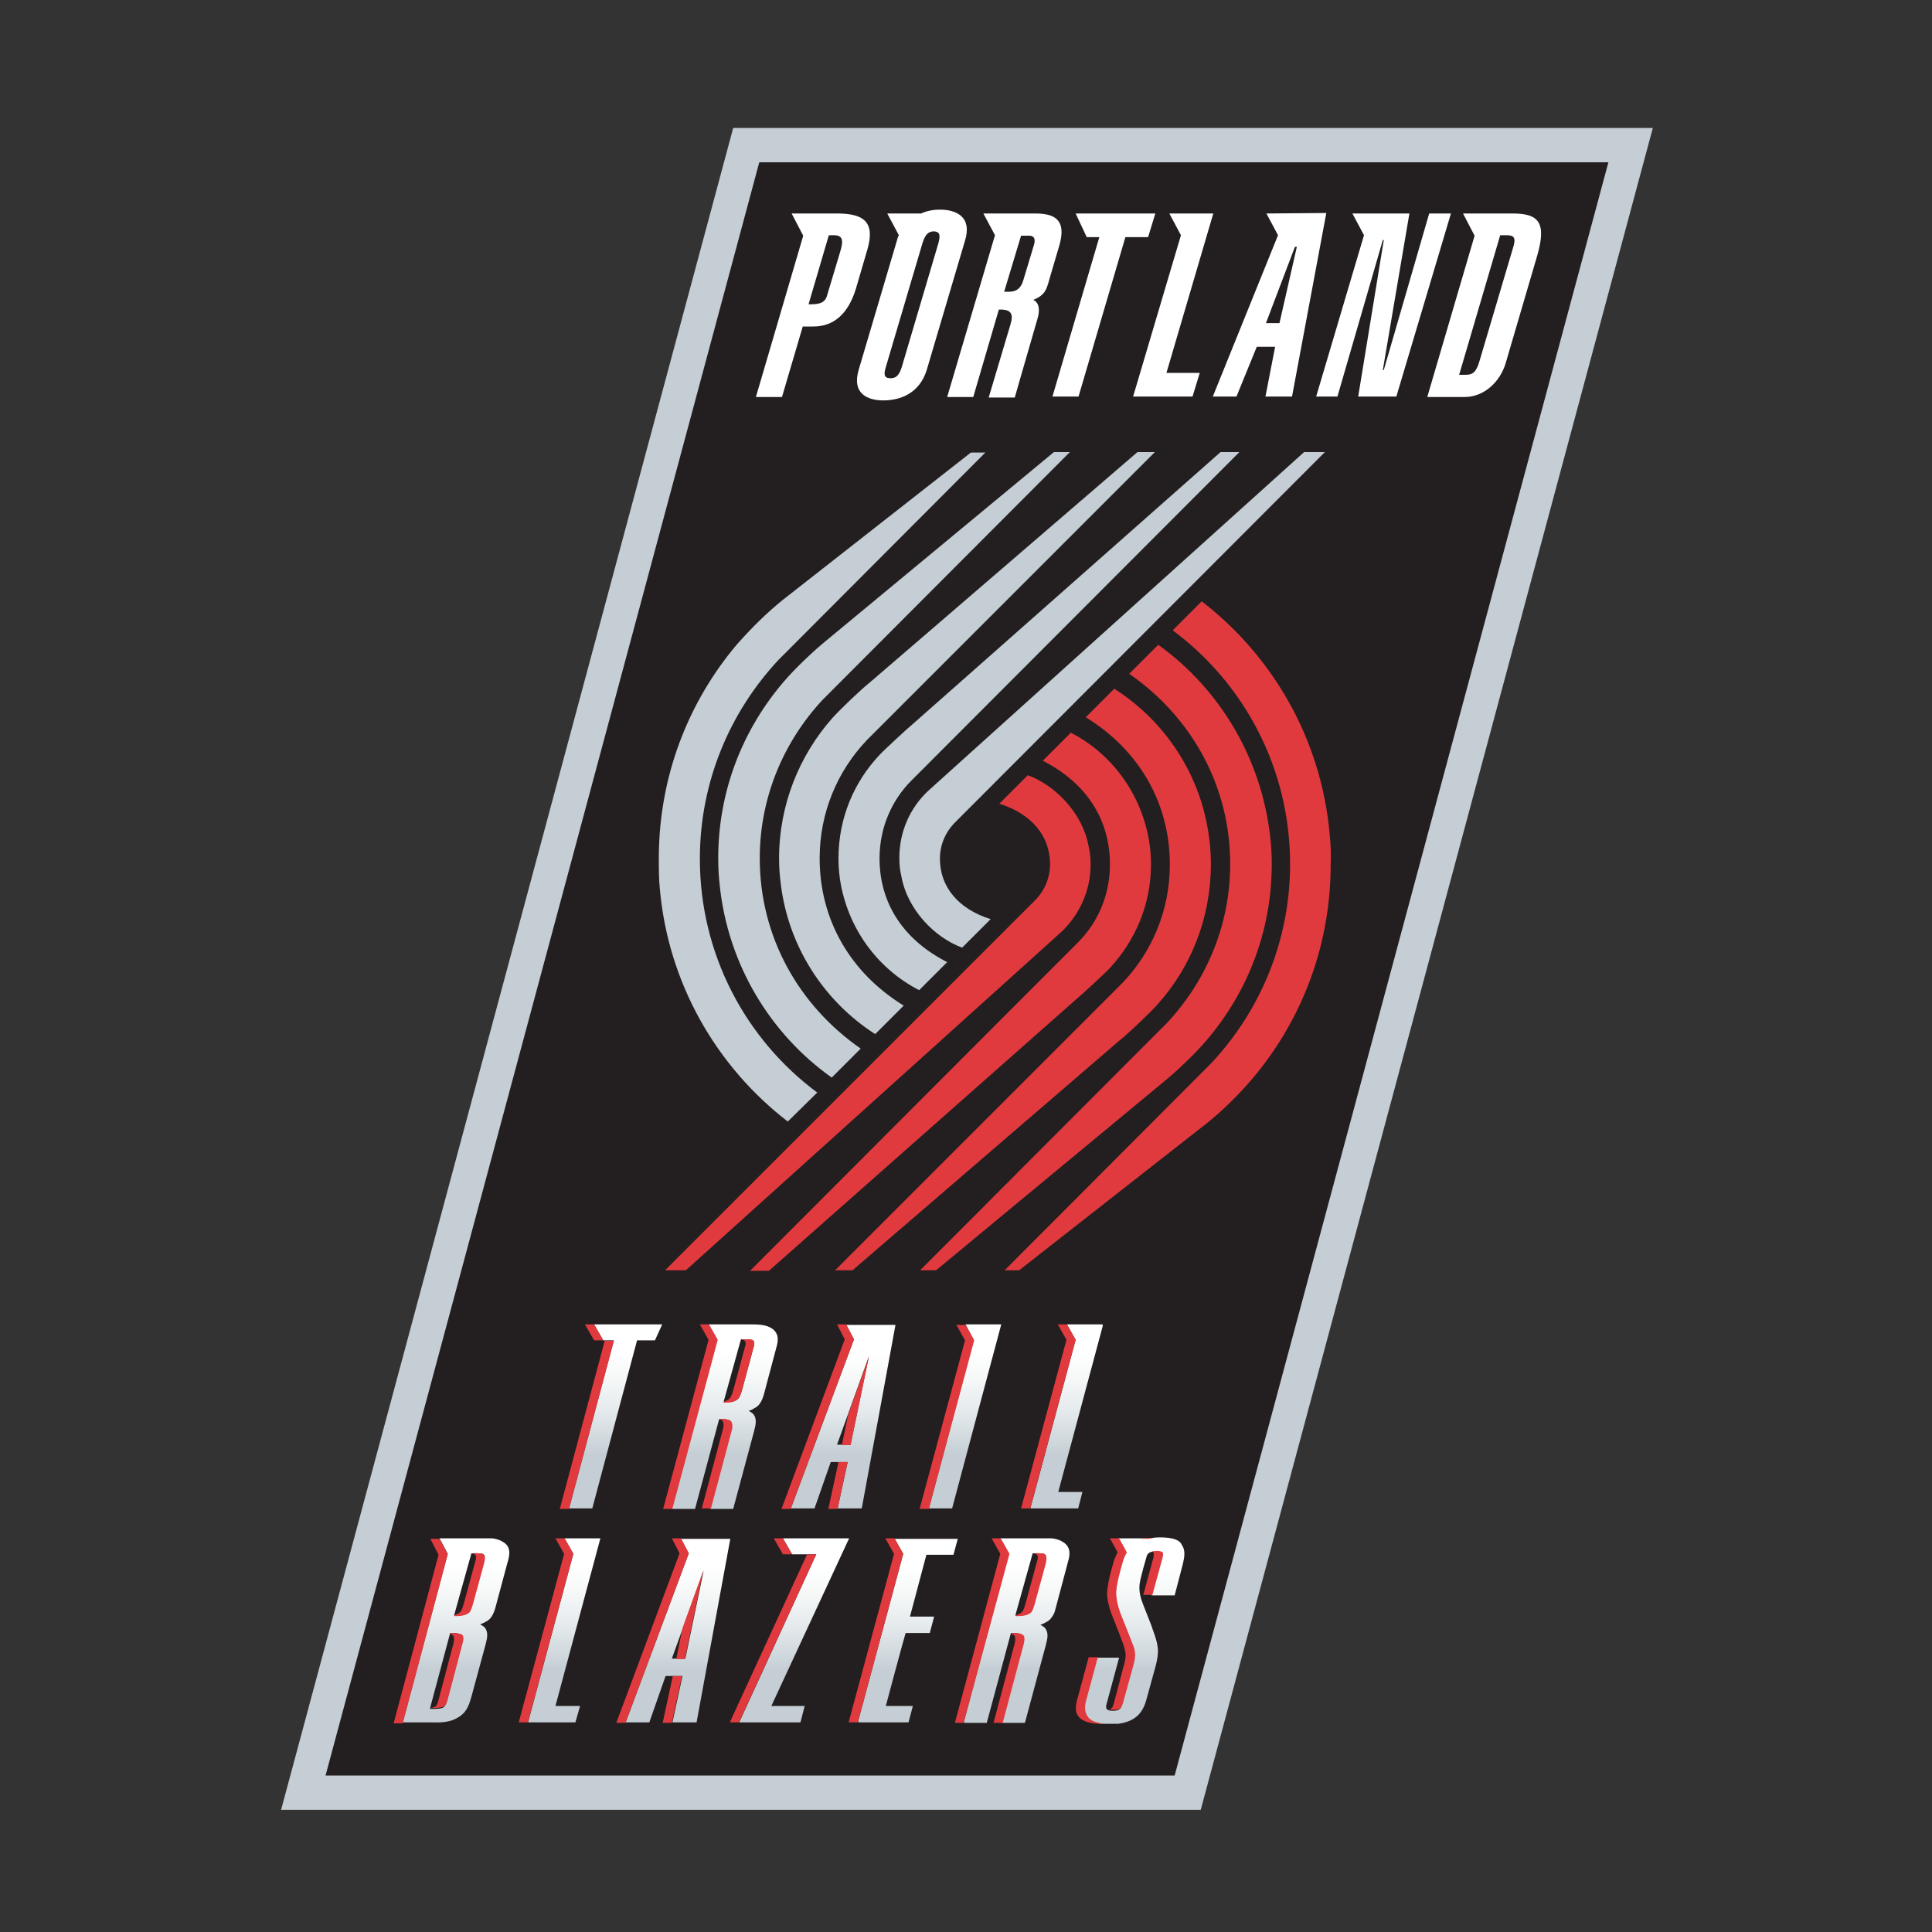 <?xml version="1.0" encoding="utf-8"?>
<!-- Generator: Adobe Illustrator 16.0.0, SVG Export Plug-In . SVG Version: 6.00 Build 0)  -->
<!DOCTYPE svg PUBLIC "-//W3C//DTD SVG 1.1//EN" "http://www.w3.org/Graphics/SVG/1.1/DTD/svg11.dtd">
<svg version="1.1" id="Layer_1" xmlns="http://www.w3.org/2000/svg" xmlns:xlink="http://www.w3.org/1999/xlink" x="0px" y="0px"
	 width="400px" height="400px" viewBox="0 0 400 400" enable-background="new 0 0 400 400" xml:space="preserve">
<rect x="0" y="0" width="400" height="400" fill="#333333" stroke="none"/>
<g>
	<polygon fill="#C4CED4" points="151.8,26.5 58.2,374.7 248.6,374.7 342.2,26.5 	"/>
	<polygon fill="#231F20" points="243.2,367.6 67.4,367.6 157.2,33.6 333,33.6 	"/>
	<path fill="#C4CED4" d="M199.2,196.2l5.9-5.9c-6.7-2.1-10.5-6.7-10.5-12.5c0-3.1,1.3-5.8,3.4-7.8l76.3-76.4H270l-71.8,64.7
		l-6.1,5.5c-3.7,3.5-5.9,8.4-5.9,13.8c0,1.3,0.1,2.5,0.4,3.7C187.8,188.3,193.5,194.1,199.2,196.2"/>
	<path fill="#C4CED4" d="M190.3,205l5.8-5.8c-9-4.6-14-12.1-14-21.5c0-6.3,2.5-12,6.6-16.1l67.9-68h-3.9l-63.6,56.2
		c-0.9,0.7-6.3,5.7-7,6.5c-5.3,5.6-8.5,13.1-8.5,21.4c0,1.5,0.1,2.9,0.3,4.3C175.4,192.1,181.7,200.6,190.3,205"/>
	<path fill="#C4CED4" d="M181.2,214.1l5.9-5.9c-10.9-6.7-17.4-17.6-17.4-30.5c0-9.5,3.7-18.1,9.8-24.5l59.6-59.6h-3.6l-55.3,47.6
		c-1.8,1.4-6.4,5.8-7.9,7.5c-6.8,7.7-11,17.9-11,29c0,1.7,0.1,3.3,0.3,4.9C163.1,195.9,170.6,207.3,181.2,214.1"/>
	<path fill="#C4CED4" d="M172.2,223.1l6-6c-12.8-8.9-20.9-23.1-20.9-39.4c0-12.7,5-24.2,13-32.8l51.2-51.3h-3.3l-47.1,39
		c-2.6,2.1-6.6,5.9-8.8,8.5c-8.5,9.9-13.6,22.6-13.6,36.6c0,1.9,0.1,3.7,0.3,5.5C150.7,199.7,159.5,214.1,172.2,223.1"/>
	<path fill="#C4CED4" d="M136.6,183.9c1.7,19.6,11.7,36.9,26.5,48.3l6.1-6c-14.8-11-24.3-28.6-24.3-48.4c0-15.9,6.2-30.4,16.3-41.2
		l42.8-42.9h-3l-38.8,30.4c-3.5,2.8-6.7,6-9.7,9.4c-10.1,12-16.1,27.4-16.1,44.2C136.4,179.8,136.4,181.9,136.6,183.9"/>
	<path fill="#E13A3E" d="M212.8,160.5l-5.9,5.9c6.7,2.1,10.5,6.7,10.5,12.5c0,3.1-1.3,5.8-3.4,7.8L137.7,263h4.3l71.8-64.7l6.1-5.5
		c3.6-3.5,5.9-8.4,5.9-13.8c0-1.3-0.1-2.5-0.4-3.7C224.2,168.4,218.5,162.6,212.8,160.5"/>
	<path fill="#E13A3E" d="M221.7,151.7l-5.8,5.8c9,4.6,13.9,12.1,13.9,21.5c0,6.3-2.5,12-6.6,16.1l-67.9,68h3.9l63.6-56.2
		c0.9-0.7,6.3-5.7,7-6.5c5.2-5.6,8.5-13.1,8.5-21.4c0-1.5-0.1-2.9-0.3-4.3C236.5,164.6,230.3,156.1,221.7,151.7"/>
	<path fill="#E13A3E" d="M230.7,142.6l-5.9,5.9c10.9,6.7,17.4,17.6,17.4,30.5c0,9.5-3.7,18.1-9.8,24.5L172.9,263h3.6l55.3-47.6
		c1.8-1.4,6.4-5.8,7.9-7.5c6.9-7.7,11-17.9,11-29c0-1.7-0.1-3.3-0.3-4.9C248.9,160.8,241.4,149.4,230.7,142.6"/>
	<path fill="#E13A3E" d="M239.8,133.5l-6,6c12.8,8.9,20.9,23.1,20.9,39.4c0,12.7-5,24.2-13,32.8L190.5,263h3.3l47.1-39
		c2.6-2.1,6.6-5.9,8.8-8.5c8.5-9.9,13.6-22.6,13.6-36.6c0-1.9-0.1-3.7-0.3-5.5C261.2,157,252.5,142.6,239.8,133.5"/>
	<path fill="#E13A3E" d="M275.3,172.8c-1.7-19.6-11.7-36.9-26.5-48.3l-6,6c14.8,11,24.3,28.6,24.3,48.4c0,15.9-6.2,30.4-16.3,41.2
		L208,263h3l38.8-30.4c3.5-2.8,6.7-6,9.6-9.4c10.1-12,16.1-27.4,16.1-44.2C275.6,176.9,275.5,174.8,275.3,172.8"/>
	<g>
		<defs>
			<polygon id="SVGID_1_" points="118.7,321.7 109.3,356.7 119.1,356.7 120.1,353.2 115,353.2 124.3,318.5 116.9,318.5 			"/>
		</defs>
		<clipPath id="SVGID_2_">
			<use xlink:href="#SVGID_1_"  overflow="visible"/>
		</clipPath>
		
			<linearGradient id="SVGID_3_" gradientUnits="userSpaceOnUse" x1="-183.217" y1="506.75" x2="-180.571" y2="506.75" gradientTransform="matrix(0 14.481 14.481 0 -7221.267 2971.619)">
			<stop  offset="0" style="stop-color:#FFFFFF"/>
			<stop  offset="0.146" style="stop-color:#FFFFFF"/>
			<stop  offset="0.294" style="stop-color:#F6F8F8"/>
			<stop  offset="0.468" style="stop-color:#E5EAED"/>
			<stop  offset="0.656" style="stop-color:#CCD5DA"/>
			<stop  offset="0.708" style="stop-color:#C4CED4"/>
			<stop  offset="1" style="stop-color:#C4CED4"/>
		</linearGradient>
		<rect x="109.3" y="318.5" clip-path="url(#SVGID_2_)" fill="url(#SVGID_3_)" width="15" height="38.1"/>
	</g>
	<g>
		<defs>
			<path id="SVGID_4_" d="M145.7,325.1l-3.8,18.3l-2.8,0L145.7,325.1z M142.6,321.6l-13.1,35.1l4.9,0l3.4-9.7h3.5l-2.1,9.7l5,0
				l7-38.1l-10.2,0L142.6,321.6z"/>
		</defs>
		<clipPath id="SVGID_5_">
			<use xlink:href="#SVGID_4_"  overflow="visible"/>
		</clipPath>
		
			<linearGradient id="SVGID_6_" gradientUnits="userSpaceOnUse" x1="-183.215" y1="507.76" x2="-180.569" y2="507.76" gradientTransform="matrix(0 14.48 14.48 0 -7212.037 2971.487)">
			<stop  offset="0" style="stop-color:#FFFFFF"/>
			<stop  offset="0.146" style="stop-color:#FFFFFF"/>
			<stop  offset="0.294" style="stop-color:#F6F8F8"/>
			<stop  offset="0.468" style="stop-color:#E5EAED"/>
			<stop  offset="0.656" style="stop-color:#CCD5DA"/>
			<stop  offset="0.708" style="stop-color:#C4CED4"/>
			<stop  offset="1" style="stop-color:#C4CED4"/>
		</linearGradient>
		<rect x="129.5" y="318.5" clip-path="url(#SVGID_5_)" fill="url(#SVGID_6_)" width="21.7" height="38.1"/>
	</g>
	<g>
		<defs>
			<polygon id="SVGID_7_" points="162.1,318.5 164,321.8 169,321.8 153,356.7 165.7,356.7 166.6,353.2 159.7,353.2 175.8,318.5 			
				"/>
		</defs>
		<clipPath id="SVGID_8_">
			<use xlink:href="#SVGID_7_"  overflow="visible"/>
		</clipPath>
		
			<linearGradient id="SVGID_9_" gradientUnits="userSpaceOnUse" x1="-183.216" y1="508.793" x2="-180.57" y2="508.793" gradientTransform="matrix(0 14.48 14.48 0 -7203.06 2971.526)">
			<stop  offset="0" style="stop-color:#FFFFFF"/>
			<stop  offset="0.146" style="stop-color:#FFFFFF"/>
			<stop  offset="0.294" style="stop-color:#F6F8F8"/>
			<stop  offset="0.468" style="stop-color:#E5EAED"/>
			<stop  offset="0.656" style="stop-color:#CCD5DA"/>
			<stop  offset="0.708" style="stop-color:#C4CED4"/>
			<stop  offset="1" style="stop-color:#C4CED4"/>
		</linearGradient>
		<rect x="153" y="318.5" clip-path="url(#SVGID_8_)" fill="url(#SVGID_9_)" width="22.8" height="38.1"/>
	</g>
	<g>
		<defs>
			<path id="SVGID_10_" d="M185.2,318.5l1.8,3.2l-9.4,34.9h10.5l0.9-3.4h-5.6c0,0,3.6-13.5,4.1-15.1h5l0.9-3.4h-5l3.4-12.8h5.6
				l0.9-3.3H185.2z"/>
		</defs>
		<clipPath id="SVGID_11_">
			<use xlink:href="#SVGID_10_"  overflow="visible"/>
		</clipPath>
		
			<linearGradient id="SVGID_12_" gradientUnits="userSpaceOnUse" x1="-183.216" y1="509.809" x2="-180.57" y2="509.809" gradientTransform="matrix(0 14.48 14.48 0 -7194.123 2971.526)">
			<stop  offset="0" style="stop-color:#FFFFFF"/>
			<stop  offset="0.146" style="stop-color:#FFFFFF"/>
			<stop  offset="0.294" style="stop-color:#F6F8F8"/>
			<stop  offset="0.468" style="stop-color:#E5EAED"/>
			<stop  offset="0.656" style="stop-color:#CCD5DA"/>
			<stop  offset="0.708" style="stop-color:#C4CED4"/>
			<stop  offset="1" style="stop-color:#C4CED4"/>
		</linearGradient>
		<rect x="177.7" y="318.5" clip-path="url(#SVGID_11_)" fill="url(#SVGID_12_)" width="20.6" height="38.1"/>
	</g>
	<g>
		<defs>
			<path id="SVGID_13_" d="M213.8,321.6c0,0,1.7-0.1,2.3,0.1c0.5,0.2,0.6,0.7,0.3,1.6l-2.4,8.8c-0.4,1.3-0.6,1.6-0.9,1.8
				c-0.3,0.3-1,0.6-2.5,0.6h-0.4L213.8,321.6z M215.6,318.5L215.6,318.5h-8.5l1.8,3.2l-9.4,35h4.8c0,0,4.5-16.8,5-18.6h0.4
				c0.9,0,1.6,0.1,1.9,0.4c0.3,0.3,0.4,0.8,0.2,1.7l-4.4,16.5h4.8l4.3-16c0.4-1.5,0.7-2.8-0.3-3.8c-0.4-0.3-0.8-0.5-0.8-0.5
				s0.4-0.1,1.1-0.5c0.4-0.2,0.9-0.5,1.2-1c0.3-0.4,0.6-0.8,0.8-1.7l2.5-9.4c0,0,0.1-0.3,0.1-0.4c0.4-1.3,0.7-2.9-0.8-4
				c-1.4-1-3.1-1-4.7-1H215.6z"/>
		</defs>
		<clipPath id="SVGID_14_">
			<use xlink:href="#SVGID_13_"  overflow="visible"/>
		</clipPath>
		
			<linearGradient id="SVGID_15_" gradientUnits="userSpaceOnUse" x1="-183.217" y1="510.791" x2="-180.571" y2="510.791" gradientTransform="matrix(0 14.481 14.481 0 -7185.873 2971.642)">
			<stop  offset="0" style="stop-color:#FFFFFF"/>
			<stop  offset="0.146" style="stop-color:#FFFFFF"/>
			<stop  offset="0.294" style="stop-color:#F6F8F8"/>
			<stop  offset="0.468" style="stop-color:#E5EAED"/>
			<stop  offset="0.656" style="stop-color:#CCD5DA"/>
			<stop  offset="0.708" style="stop-color:#C4CED4"/>
			<stop  offset="1" style="stop-color:#C4CED4"/>
		</linearGradient>
		<rect x="199.6" y="318.5" clip-path="url(#SVGID_14_)" fill="url(#SVGID_15_)" width="22.3" height="38.2"/>
	</g>
	<g>
		<defs>
			<path id="SVGID_16_" d="M240.2,318.3c-0.9,0-1.6,0.1-2.3,0.2l-6.3,0l0.9,1.6l0.7,1.3c-0.4,0.7-0.7,1.4-0.9,2.2l-0.5,1.8
				c-0.4,1.5-0.7,3.1-0.8,4.4c0,1.3,0.4,2.9,0.8,4c0.4,1.1,2.8,6.9,2.9,7.8c0.2,0.8,0.3,1.4-0.3,3.5l-2.1,7.7
				c-0.2,0.9-0.4,1.4-1.9,1.4c-1.5,0-1.5-0.6-1.3-1.4l2.6-9.6l-4.8,0l-2.3,8.5c-0.4,1.4-0.6,2.8,0.2,3.8c0.8,1,2.4,1.5,4.9,1.5
				c5.5,0,7-2.6,7.7-5.3c0,0,1.5-5.5,1.9-6.9c0.6-2.4,0.5-3.5,0.2-4.8c-0.3-1.3-0.8-2.4-1.1-3.4l-1.8-4.6c-0.5-1.3-0.7-2.2-0.7-3.3
				c0-1.2,0.4-2.4,0.8-4l0.6-2.1c0.2-0.8,0.4-1.4,2-1.4c0.6,0,1,0.1,1.2,0.3c0.1,0.2,0.1,0.5,0,1.1l-2.1,7.7h4.8l1.7-6.5
				c0.3-1.3,0.6-2.8-0.2-3.9C244.3,318.8,242.7,318.3,240.2,318.3C240.3,318.3,240.3,318.3,240.2,318.3"/>
		</defs>
		<clipPath id="SVGID_17_">
			<use xlink:href="#SVGID_16_"  overflow="visible"/>
		</clipPath>
		
			<linearGradient id="SVGID_18_" gradientUnits="userSpaceOnUse" x1="-183.216" y1="511.833" x2="-180.57" y2="511.833" gradientTransform="matrix(0 14.48 14.48 0 -7176.047 2971.416)">
			<stop  offset="0" style="stop-color:#FFFFFF"/>
			<stop  offset="0.146" style="stop-color:#FFFFFF"/>
			<stop  offset="0.294" style="stop-color:#F6F8F8"/>
			<stop  offset="0.468" style="stop-color:#E5EAED"/>
			<stop  offset="0.656" style="stop-color:#CCD5DA"/>
			<stop  offset="0.708" style="stop-color:#C4CED4"/>
			<stop  offset="1" style="stop-color:#C4CED4"/>
		</linearGradient>
		<rect x="224.4" y="318.3" clip-path="url(#SVGID_17_)" fill="url(#SVGID_18_)" width="21.5" height="38.6"/>
	</g>
	<g>
		<defs>
			<path id="SVGID_19_" d="M93.2,338.1h0.4c0.9,0,1.6,0.1,1.9,0.4c0.3,0.3,0.4,0.8,0.2,1.7l-3.2,12.1c-0.2,0.6-0.3,0.9-0.7,1.2
				c-0.3,0.2-0.9,0.3-1.9,0.3H89L93.2,338.1z M97.6,321.6c0,0,1.7-0.1,2.3,0.1c0.5,0.2,0.6,0.7,0.3,1.6l-2.4,8.8
				c-0.4,1.3-0.6,1.6-0.9,1.8c-0.3,0.3-1,0.6-2.5,0.6h-0.4L97.6,321.6z M99.8,318.5H91l1.7,3.2l-9.3,34.9h5.7c1.6,0,3.7,0.2,5.7-1
				c2.1-1.2,2.4-3.1,2.8-4.3l2.9-10.7c0.4-1.5,0.7-2.8-0.3-3.8c-0.4-0.3-0.8-0.5-0.8-0.5s0.4-0.1,1.1-0.5c0.4-0.2,0.9-0.5,1.2-1
				c0.3-0.4,0.5-0.8,0.8-1.7l2.6-9.7c0-0.1,0.1-0.2,0.1-0.3c0.3-1.2,0.6-2.7-0.8-3.7c-1.4-1-3.2-1-4.3-1H99.8z"/>
		</defs>
		<clipPath id="SVGID_20_">
			<use xlink:href="#SVGID_19_"  overflow="visible"/>
		</clipPath>
		
			<linearGradient id="SVGID_21_" gradientUnits="userSpaceOnUse" x1="-183.214" y1="505.799" x2="-180.567" y2="505.799" gradientTransform="matrix(0 14.479 14.479 0 -7228.857 2971.276)">
			<stop  offset="0" style="stop-color:#FFFFFF"/>
			<stop  offset="0.146" style="stop-color:#FFFFFF"/>
			<stop  offset="0.294" style="stop-color:#F6F8F8"/>
			<stop  offset="0.468" style="stop-color:#E5EAED"/>
			<stop  offset="0.656" style="stop-color:#CCD5DA"/>
			<stop  offset="0.708" style="stop-color:#C4CED4"/>
			<stop  offset="1" style="stop-color:#C4CED4"/>
		</linearGradient>
		<rect x="83.4" y="318.5" clip-path="url(#SVGID_20_)" fill="url(#SVGID_21_)" width="22.3" height="38.3"/>
	</g>
	<g>
		<defs>
			<polygon id="SVGID_22_" points="222.7,277.4 213.3,312.4 223.2,312.4 224.1,308.9 219.1,308.9 228.4,274.2 220.9,274.2 			"/>
		</defs>
		<clipPath id="SVGID_23_">
			<use xlink:href="#SVGID_22_"  overflow="visible"/>
		</clipPath>
		
			<linearGradient id="SVGID_24_" gradientUnits="userSpaceOnUse" x1="-185.065" y1="511.245" x2="-182.416" y2="511.245" gradientTransform="matrix(0 14.4 14.4 0 -7141.159 2939.12)">
			<stop  offset="0" style="stop-color:#FFFFFF"/>
			<stop  offset="0.146" style="stop-color:#FFFFFF"/>
			<stop  offset="0.294" style="stop-color:#F6F8F8"/>
			<stop  offset="0.468" style="stop-color:#E5EAED"/>
			<stop  offset="0.656" style="stop-color:#CCD5DA"/>
			<stop  offset="0.708" style="stop-color:#C4CED4"/>
			<stop  offset="1" style="stop-color:#C4CED4"/>
		</linearGradient>
		<rect x="213.3" y="274.2" clip-path="url(#SVGID_23_)" fill="url(#SVGID_24_)" width="15" height="38.1"/>
	</g>
	<g>
		<defs>
			<path id="SVGID_25_" d="M179.9,280.8l-3.8,18.3l-2.8,0L179.9,280.8z M176.8,277.3l-13.1,35.1l4.9,0l3.4-9.7l3.5,0
				c-0.4,1.9-2.1,9.7-2.1,9.7l5,0l7-38.1l-10.2,0L176.8,277.3z"/>
		</defs>
		<clipPath id="SVGID_26_">
			<use xlink:href="#SVGID_25_"  overflow="visible"/>
		</clipPath>
		
			<linearGradient id="SVGID_27_" gradientUnits="userSpaceOnUse" x1="-185.072" y1="509.244" x2="-182.426" y2="509.244" gradientTransform="matrix(0 14.416 14.416 0 -7166.674 2942.222)">
			<stop  offset="0" style="stop-color:#FFFFFF"/>
			<stop  offset="0.146" style="stop-color:#FFFFFF"/>
			<stop  offset="0.294" style="stop-color:#F6F8F8"/>
			<stop  offset="0.468" style="stop-color:#E5EAED"/>
			<stop  offset="0.656" style="stop-color:#CCD5DA"/>
			<stop  offset="0.708" style="stop-color:#C4CED4"/>
			<stop  offset="1" style="stop-color:#C4CED4"/>
		</linearGradient>
		<rect x="163.7" y="274.2" clip-path="url(#SVGID_26_)" fill="url(#SVGID_27_)" width="21.7" height="38.1"/>
	</g>
	<g>
		<defs>
			<path id="SVGID_28_" d="M153.4,277.3c0,0,1.7-0.1,2.3,0.1c0.5,0.2,0.6,0.7,0.3,1.6l-2.4,8.9c-0.4,1.3-0.6,1.6-0.9,1.8
				c-0.3,0.3-1,0.6-2.5,0.6h-0.4L153.4,277.3z M155.2,274.2L155.2,274.2h-8.5l1.8,3.2l-9.4,35h4.8l5-18.6h0.4c0.9,0,1.6,0.1,1.9,0.4
				c0.3,0.3,0.4,0.8,0.2,1.7l-4.4,16.5h4.8l4.3-16c0.4-1.5,0.7-2.8-0.3-3.8c-0.4-0.3-0.8-0.5-0.8-0.5s0.5-0.1,1.1-0.5
				c0.4-0.2,0.9-0.5,1.2-1c0.3-0.4,0.5-0.8,0.8-1.7l2.5-9.4c0,0,0.1-0.3,0.1-0.4c0.4-1.3,0.7-2.9-0.8-4
				C158.6,274.2,156.9,274.2,155.2,274.2L155.2,274.2z"/>
		</defs>
		<clipPath id="SVGID_29_">
			<use xlink:href="#SVGID_28_"  overflow="visible"/>
		</clipPath>
		
			<linearGradient id="SVGID_30_" gradientUnits="userSpaceOnUse" x1="-185.066" y1="508.205" x2="-182.42" y2="508.205" gradientTransform="matrix(0 14.402 14.402 0 -7168.558 2939.377)">
			<stop  offset="0" style="stop-color:#FFFFFF"/>
			<stop  offset="0.146" style="stop-color:#FFFFFF"/>
			<stop  offset="0.294" style="stop-color:#F6F8F8"/>
			<stop  offset="0.468" style="stop-color:#E5EAED"/>
			<stop  offset="0.656" style="stop-color:#CCD5DA"/>
			<stop  offset="0.708" style="stop-color:#C4CED4"/>
			<stop  offset="1" style="stop-color:#C4CED4"/>
		</linearGradient>
		<rect x="139.2" y="274.2" clip-path="url(#SVGID_29_)" fill="url(#SVGID_30_)" width="22.3" height="38.2"/>
	</g>
	<g>
		<defs>
			<polygon id="SVGID_31_" points="201.6,277.4 192.3,312.4 197.1,312.4 207.3,274.2 199.9,274.2 			"/>
		</defs>
		<clipPath id="SVGID_32_">
			<use xlink:href="#SVGID_31_"  overflow="visible"/>
		</clipPath>
		
			<linearGradient id="SVGID_33_" gradientUnits="userSpaceOnUse" x1="-185.065" y1="510.336" x2="-182.416" y2="510.336" gradientTransform="matrix(0 14.4 14.4 0 -7149.112 2939.12)">
			<stop  offset="0" style="stop-color:#FFFFFF"/>
			<stop  offset="0.146" style="stop-color:#FFFFFF"/>
			<stop  offset="0.294" style="stop-color:#F6F8F8"/>
			<stop  offset="0.468" style="stop-color:#E5EAED"/>
			<stop  offset="0.656" style="stop-color:#CCD5DA"/>
			<stop  offset="0.708" style="stop-color:#C4CED4"/>
			<stop  offset="1" style="stop-color:#C4CED4"/>
		</linearGradient>
		<rect x="192.3" y="274.2" clip-path="url(#SVGID_32_)" fill="url(#SVGID_33_)" width="15" height="38.1"/>
	</g>
	<g>
		<defs>
			<polygon id="SVGID_34_" points="123,274.2 124.9,277.5 127.1,277.5 117.8,312.4 122.6,312.4 131.9,277.5 135.6,277.5 
				137.1,274.2 			"/>
		</defs>
		<clipPath id="SVGID_35_">
			<use xlink:href="#SVGID_34_"  overflow="visible"/>
		</clipPath>
		
			<linearGradient id="SVGID_36_" gradientUnits="userSpaceOnUse" x1="-185.059" y1="507.211" x2="-182.413" y2="507.211" gradientTransform="matrix(0 14.398 14.398 0 -7175.161 2938.622)">
			<stop  offset="0" style="stop-color:#FFFFFF"/>
			<stop  offset="0.146" style="stop-color:#FFFFFF"/>
			<stop  offset="0.294" style="stop-color:#F6F8F8"/>
			<stop  offset="0.468" style="stop-color:#E5EAED"/>
			<stop  offset="0.656" style="stop-color:#CCD5DA"/>
			<stop  offset="0.708" style="stop-color:#C4CED4"/>
			<stop  offset="1" style="stop-color:#C4CED4"/>
		</linearGradient>
		<rect x="117.8" y="274.2" clip-path="url(#SVGID_35_)" fill="url(#SVGID_36_)" width="19.4" height="38.1"/>
	</g>
	<path fill="#E13A3E" d="M152.7,289.7c0.3-0.2,0.5-0.5,0.9-1.8l2.4-8.9c0.3-1,0.2-1.4-0.3-1.6c-0.6-0.2-2.3-0.1-2.3-0.1s0,0,0,0
		c0.2,0,0.4,0.1,0.5,0.1c0.5,0.2,0.6,0.7,0.3,1.6l-2.4,8.9c-0.4,1.3-0.6,1.6-0.9,1.8c-0.2,0.2-1,0.5-1,0.5l0,0.2h0.4
		C151.8,290.4,152.4,290,152.7,289.7 M115.9,312.4h1.9l9.3-34.8h-1.9L115.9,312.4z M140,343.5h1.8l3.8-18.3l-4.3,11.9L140,343.5z
		 M163.7,312.4l13.1-35.1l-1.6-3.1h-1.9l1.6,3.1l-13.1,35.1H163.7z M124.9,277.5l-1.9-3.3h-1.9l1.9,3.3H124.9z M139.2,312.4l9.4-35
		l-1.8-3.2h-1.9l1.8,3.2l-9.4,35H139.2z M151.3,294.2c-0.4-0.3-1-0.4-1.9-0.4H149c0,0,0,0.1,0,0.1c0.2,0.1,0.4,0.1,0.5,0.2
		c0.3,0.3,0.4,0.8,0.2,1.7l-4.4,16.5h1.9l4.4-16.5C151.7,295,151.6,294.5,151.3,294.2 M231.9,333.8c-0.4-1.1-0.8-2.7-0.8-4
		c0-1.3,0.4-2.8,0.8-4.4l0.5-1.8c0.2-0.8,0.5-1.5,0.9-2.2l-1.6-2.9h-1.9l1.6,2.9c-0.4,0.7-0.7,1.5-0.9,2.2l-0.5,1.8
		c-0.4,1.5-0.7,3.1-0.8,4.4c0,1.3,0.4,2.8,0.8,4c0.4,1.1,2.8,6.9,2.9,7.8c0.2,0.8,0.3,1.4-0.3,3.5l-2,7.6c-0.2,0.6-0.3,1.1-0.9,1.2
		c0.2,0.1,0.5,0.1,0.9,0.1c1.5,0,1.6-0.5,1.9-1.4l2.1-7.6c0.6-2.1,0.4-2.7,0.3-3.5C234.7,340.7,232.3,334.9,231.9,333.8
		 M171.5,312.4l1.9,0l2.1-9.7h-1.9L171.5,312.4z M192.3,312.4l9.4-34.9l-1.8-3.2H198l1.8,3.2l-9.4,34.9H192.3z M239.3,318.4
		c-0.3,0-0.6,0-1,0c-0.8,0-1.6,0.1-2.2,0.2l1.8,0C238.4,318.4,238.8,318.4,239.3,318.4 M220.9,274.2H219l1.8,3.2l-9.4,34.9h1.9
		l9.4-34.9L220.9,274.2z M216.2,321.7c-0.6-0.2-2.3-0.1-2.3-0.1s0,0,0,0c0.2,0,0.4,0.1,0.5,0.1c0.5,0.2,0.6,0.7,0.3,1.6l-2.4,8.8
		c-0.4,1.4-0.6,1.6-0.9,1.8c-0.2,0.2-0.5,0.3-1,0.5c0,0.1,0,0.2,0,0.2h0.4c1.5,0,2.2-0.4,2.5-0.6c0.3-0.2,0.5-0.5,0.9-1.8l2.4-8.8
		C216.7,322.4,216.7,322,216.2,321.7 M174.3,299.2h-1v0l2.8,0l3.8-18.3l-4.3,12L174.3,299.2z M99.9,321.7c-0.6-0.2-2.3-0.1-2.3-0.1
		l0,0c0,0,0.4,0.1,0.5,0.1c0.5,0.2,0.6,0.7,0.3,1.6l-2.4,8.8c-0.4,1.4-0.6,1.6-0.9,1.8c-0.2,0.2-1,0.5-1,0.5l0,0.2h0.4
		c1.5,0,2.2-0.4,2.5-0.6c0.3-0.2,0.5-0.5,0.9-1.8l2.4-8.8C100.5,322.4,100.4,322,99.9,321.7 M238.6,330.2l2.1-7.7
		c0.1-0.5,0.2-0.9,0-1.1c-0.2-0.2-0.6-0.3-1.2-0.3c-0.4,0-0.7,0.1-1,0.1c0.1,0,0.2,0.1,0.3,0.2c0.1,0.2,0.1,0.5,0,1.1l-2.1,7.7
		L238.6,330.2z M209.8,338.1h-0.4l0,0.2c0,0,0.4,0.1,0.5,0.2c0.3,0.3,0.4,0.8,0.2,1.7l-4.4,16.5l1.9,0l4.4-16.5
		c0.2-1,0.1-1.5-0.2-1.7C211.4,338.2,210.8,338.1,209.8,338.1 M185.2,318.5h-1.9l1.8,3.2l-9.4,34.9h10.5l0,0h-8.6l9.4-34.9
		L185.2,318.5z M225.2,355.4c-0.8-1.1-0.6-2.5-0.2-3.8l2.3-8.5l-1.9,0l-2.3,8.5c-0.4,1.4-0.6,2.8,0.2,3.8c0.8,1,2.4,1.5,4.9,1.5
		c0.3,0,0.7,0,1,0C227.1,356.8,225.8,356.3,225.2,355.4 M209,321.7l-1.8-3.2h-1.9l1.8,3.2l-9.4,35l1.8,0L209,321.7z M164,321.8
		l-1.9-3.3h-1.9l1.9,3.3L164,321.8z M167.1,321.8l-16,34.8l1.9,0l16-34.8L167.1,321.8z M83.4,356.7l9.3-34.9l-1.7-3.2h-1.9l1.7,3.3
		l-9.3,34.9H83.4z M93.6,338.1h-0.4l0,0.2c0,0,0.4,0.1,0.5,0.2c0.3,0.3,0.4,0.8,0.2,1.7l-3.2,12.1c-0.2,0.6-0.3,0.9-0.7,1.1
		c-0.2,0.1-0.9,0.2-0.9,0.2l0,0h0.9c1,0,1.5-0.1,1.9-0.3c0.3-0.2,0.5-0.5,0.7-1.1l3.2-12.1c0.3-1,0.1-1.5-0.2-1.7
		C95.1,338.2,94.5,338.1,93.6,338.1 M116.9,318.5H115l1.8,3.2l-9.4,34.9l1.9,0l9.4-34.9L116.9,318.5z M129.5,356.7l13.1-35.1
		l-1.6-3.1l-1.9,0l1.6,3.1l-13.1,35.1L129.5,356.7z M139.1,356.7l2.1-9.7l-1.9,0l-2.1,9.7L139.1,356.7z"/>
	<polygon fill="#FFFFFF" points="239.2,44.2 237.7,49.1 233,49.1 223.3,82.1 217.9,82.1 227.6,49.1 225,49.1 222.7,44.2 	"/>
	<path fill="#FFFFFF" d="M173.3,44.2l-9.4,0l2.4,4.6l-9.8,33.4h5.4l4.3-14.6h2.2c4.2,0,7.2-2.6,8.8-7.8l2.4-8.2
		C181.2,46,178.9,44.2,173.3,44.2 M173.9,52.3l-2.7,9c-0.5,1.7-2.2,1.7-3.8,1.7l4.2-14.3h1C174.5,48.7,174.7,49.7,173.9,52.3"/>
	<path fill="#FFFFFF" d="M194.6,43.4c-1.2,0-2.6,0.2-3.9,0.8h-7l2.4,4.5c-0.2,0.3-0.3,0.7-0.4,1.1l-7.9,26.7c-1.5,5,1.8,6.4,5.1,6.4
		c3.4,0,7.5-1.4,9-6.4l7.9-26.7C201.3,44.9,198,43.4,194.6,43.4 M194.3,50.3L186.7,76c-0.6,1.9-1.3,2.3-2.3,2.3
		c-1.1,0-1.6-0.4-1-2.3l7.6-25.7c0.6-1.9,1.3-2.4,2.4-2.4C194.4,48,194.8,48.4,194.3,50.3"/>
	<path fill="#FFFFFF" d="M214.4,44.2l-10.8,0l2.4,4.5l-9.9,33.5h5.4l5.3-18.1c2.5-0.1,3.1,0.8,2.4,3.1c-2.3,7.7-4.5,15.1-4.5,15.1
		h5.4c0,0,1.5-5.3,4.7-16.3c1-3.4-0.9-3.9-0.9-3.9c2.7-1.1,2.8-2.3,3.6-5.1l1.8-6.1C220.8,45.8,218.7,44.2,214.4,44.2 M214.1,50.6
		l-2.2,7.3c-0.4,1.4-1.1,2.5-3,2.5h-1l3.5-11.6h1.3C213.8,48.7,214.5,49.1,214.1,50.6"/>
	<polygon fill="#FFFFFF" points="251.2,44.2 242.1,44.2 244.5,48.7 234.6,82.1 246.9,82.1 248.4,77.2 241.5,77.2 	"/>
	<path fill="#FFFFFF" d="M262.2,44.2l2.4,4.5l-13.5,33.4h4.9l4.2-10.3h3.8l-2,10.3h5.5l7.1-38L262.2,44.2z M264.9,66.9h-2.8l6-15.8
		h0.4L264.9,66.9z"/>
	<polygon fill="#FFFFFF" points="295.9,44.2 286.5,76.6 286.3,76.6 291.8,44.2 280,44.2 282.4,48.7 272.5,82.1 276.9,82.1 
		286.3,49.7 286.5,49.7 281.2,82.1 289.1,82.1 300.4,44.2 	"/>
	<path fill="#FFFFFF" d="M313.2,44.2l-10.3,0l2.4,4.6l-9.8,33.4h7.7c4.2,0,7.4-3.3,8.5-6.9l6.6-22.5
		C320.2,46.1,318.6,44.2,313.2,44.2 M313.2,51.5l-6.9,23.3c-0.7,2.4-1.5,2.8-2.9,2.8h-1.3l8.5-28.9h1.3
		C313.4,48.7,314,49.1,313.2,51.5"/>
</g>
</svg>
